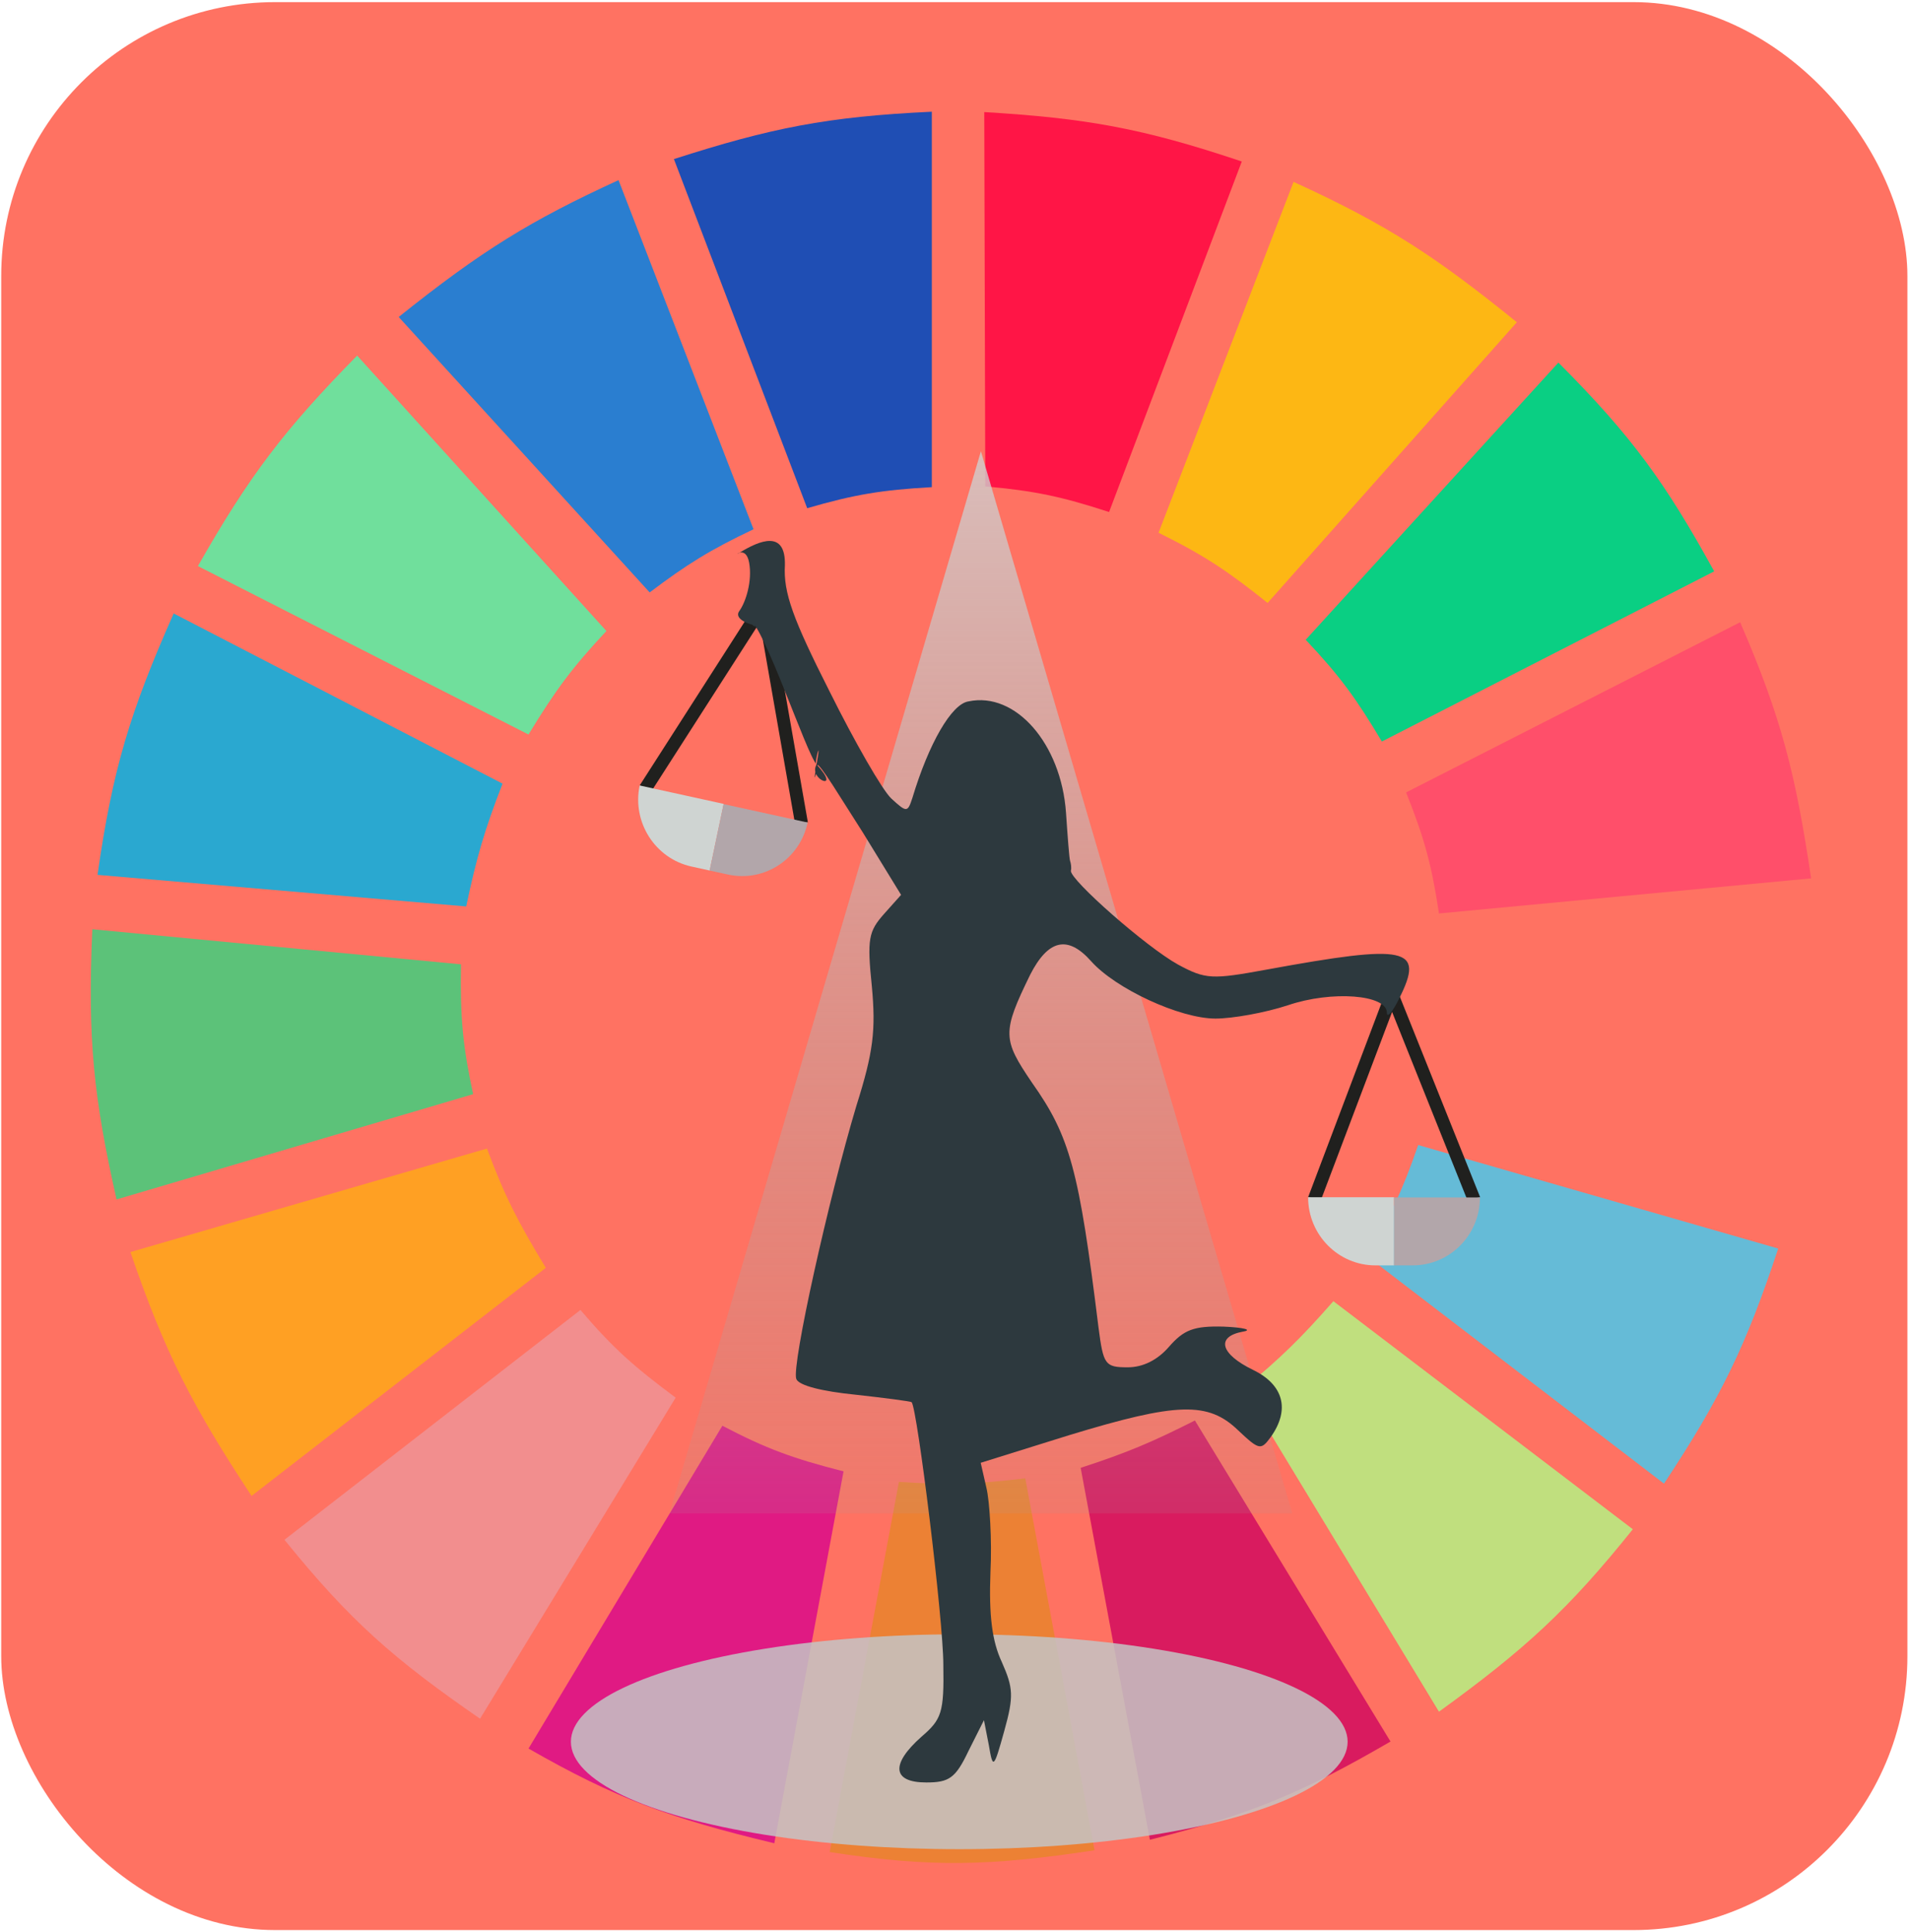 <svg width="687" height="695" viewBox="0 0 687 695" fill="none" xmlns="http://www.w3.org/2000/svg">
<rect x="0.44" y="0.766" width="685.626" height="693.507" rx="98.51" fill="#FF7262"/>
<g clip-path="url(#clip0)">
<path d="M290.335 182.808L242.396 57.224C277.207 46.046 297.363 41.958 335.161 40.185V175.235C317.196 176.242 307.353 177.864 290.335 182.808Z" fill="#1F4EB4"/>
<path d="M354.392 174.972L354.024 40.315C390.475 42.522 410.736 46.025 446.653 58.096L398.919 184.182C381.79 178.598 372.027 176.537 354.392 174.972Z" fill="#FF1546"/>
<path d="M416.716 191.643L465.277 65.428C499.803 81.18 516.951 92.783 545.59 115.914L455.938 216.886C441.919 205.681 433.535 199.94 416.716 191.643Z" fill="#FDB714"/>
<path d="M469.638 230.139L560.534 130.429C587.199 157.17 599.104 173.811 616.567 205.527L497.031 266.741C487.8 251.246 481.926 243.135 469.638 230.139Z" fill="#0ACF83"/>
<path d="M505.748 285.043L625.906 223.828C640.796 258.219 645.88 278.556 651.432 315.965L517.577 328.587C514.952 311.126 512.36 301.601 505.748 285.043Z" fill="#FF4F6A"/>
<path d="M515.707 392.325C518.704 375.559 519.659 365.815 519.443 347.519L653.297 334.897C654.959 371.583 653.133 392.431 645.204 430.19L515.707 392.325Z" fill="#FF7262"/>
<path d="M491.426 451.646C500.203 437.23 504.336 428.562 510.103 411.889L639.6 449.122C628.014 484.146 619.021 502.663 598.509 533.686L491.426 451.646Z" fill="#65BBD7"/>
<path d="M587.304 550.095L479.598 468.055C467.764 481.55 460.653 488.426 447.224 499.609L517.575 615.727C548.73 593.148 564.177 578.911 587.304 550.095Z" fill="#C0DF7E"/>
<path d="M500.144 626.455L429.792 510.968C414.529 518.681 405.59 522.495 388.702 528.007L413.605 661.795C449.283 652.801 468.243 645.026 500.144 626.455Z" fill="#D91B5F"/>
<path d="M323.331 533.055C341.077 534.218 351.028 533.87 368.779 531.793L393.682 665.581C355.619 671.316 334.704 671.787 298.428 666.212L323.331 533.055Z" fill="#EC8134"/>
<path d="M190.099 628.979L259.828 512.861C275.636 521.13 285.226 524.649 303.408 529.269L278.505 663.058C240.861 654.015 221.276 646.867 190.099 628.979Z" fill="#E01A83"/>
<path d="M102.317 553.881L208.779 471.21C220.65 485.178 228.371 491.842 243.02 502.764L172.669 618.251C141.875 596.966 126.104 583.3 102.317 553.881Z" fill="#F28E8E"/>
<path d="M90.486 538.105C69.31 505.952 59.427 486.919 46.905 450.385L175.157 413.151C181.562 430.401 186.42 439.737 196.324 456.065L90.486 538.105Z" fill="#FFA023"/>
<path d="M41.924 431.452C33.685 394.929 31.453 373.744 33.208 334.267L165.817 346.888C165.479 366.439 166.522 376.602 170.175 393.588L41.924 431.452Z" fill="#5CC279"/>
<path d="M35.076 314.703L167.686 326.063C171.365 308.666 174.123 298.983 180.76 281.887L62.47 220.673C46.748 256.133 40.515 276.663 35.076 314.703Z" fill="#2AA8D0"/>
<path d="M71.186 203.633C89.723 170.999 102.35 154.493 128.464 127.904L218.115 226.983C205.984 239.949 199.865 248.122 190.099 264.217L71.186 203.633Z" fill="#70DF9C"/>
<path d="M233.68 213.1C247.131 202.962 255.223 197.887 271.035 190.381L222.474 64.797C190.874 79.311 173.524 89.937 143.406 114.021L233.68 213.1Z" fill="#2A7ED0"/>
<path d="M352.819 162.321L464.834 544.415H240.804L352.819 162.321Z" fill="url(#paint0_linear)"/>
<ellipse cx="345.031" cy="626.53" rx="139.691" ry="38.649" fill="#C4C4C4" fill-opacity="0.85"/>
<path d="M285.851 295.663L273.294 223.854L234.454 284.387L230.076 282.546L275.78 211.261L290.583 295.82L285.851 295.663Z" fill="#20201E"/>
<path d="M230.076 282.545C227.294 295.794 235.671 308.847 248.729 311.711L255.258 313.144L260.292 289.174L230.076 282.545Z" fill="#CFD4D2"/>
<path d="M260.29 289.172L255.256 313.142L261.785 314.574C274.919 317.456 287.723 309.049 290.489 295.877L260.274 289.248L260.29 289.172Z" fill="#B2A6AA"/>
<path d="M527.734 431.525L500.713 364.009L475.167 431.525L470.508 430.664L500.557 351.163L532.393 430.664L527.734 431.525Z" fill="#20201E"/>
<path d="M470.508 430.663C470.508 444.213 481.378 455.179 494.734 455.179H501.412V430.663H470.508Z" fill="#CFD4D2"/>
<path d="M501.412 430.663V455.179H508.09C521.523 455.179 532.316 444.213 532.316 430.741H501.412V430.663Z" fill="#B2A6AA"/>
<path d="M265.954 198.841C263.616 200.334 268.291 195.855 269.46 202.425C270.629 208.996 268.292 216.463 265.954 219.748C262.155 224.826 282.61 227.409 269.46 222.63C263.908 219.643 276.474 230.097 269.46 222.63C275.012 225.617 289.916 270.822 293.715 275.003C290.5 280.379 303.066 285.158 293.715 275.003C291.669 286.353 295.176 272.913 293.715 275.003C292.546 275.601 295.76 263.355 293.715 275.003C294.883 274.406 302.481 287.249 310.371 299.495L324.105 321.895L317.969 328.765C312.417 335.037 311.832 337.725 313.586 354.749C315.047 370.579 314.17 378.345 308.033 397.758C298.098 430.911 284.656 491.243 286.409 496.022C287.286 498.411 295.76 500.502 307.741 501.697C318.553 502.892 327.612 504.086 327.904 504.385C329.95 506.774 339.301 582.638 339.301 598.766C339.593 616.089 338.716 618.479 331.411 624.751C320.307 634.607 320.891 641.178 333.164 641.178C341.346 641.178 343.684 639.684 348.36 629.828L353.912 618.777L355.665 627.737C357.126 636.399 357.419 636.399 361.217 622.66C364.724 610.116 364.432 607.129 360.341 597.87C356.834 590.403 355.665 581.144 356.25 565.613C356.834 553.965 355.957 539.927 354.789 535.148L352.743 526.188L384.303 516.332C423.46 504.385 434.565 504.086 445.377 514.54C452.975 521.708 453.559 521.708 457.066 516.929C464.079 507.073 461.741 498.113 450.637 492.737C438.948 487.062 437.195 480.79 447.13 478.998C450.637 478.4 447.422 477.504 440.117 477.206C429.305 476.907 425.798 478.4 420.538 484.374C416.447 489.153 411.187 491.841 405.635 491.841C397.453 491.841 396.868 490.945 395.115 477.504C388.102 420.756 384.887 408.809 371.153 389.395C360.633 373.864 360.341 371.475 370.568 350.568C376.997 338.023 384.011 336.231 392.485 345.789C401.252 355.645 424.337 366.398 437.195 366.398C443.331 366.398 455.02 364.307 463.202 361.619C478.982 356.243 498.853 357.736 498.853 364.307C498.853 366.398 500.899 364.008 503.236 359.229C512.587 340.712 506.159 339.517 455.605 348.776C436.026 352.36 433.688 352.36 423.753 346.984C412.356 340.712 384.887 316.519 385.179 313.234C385.472 312.039 385.179 310.545 384.887 309.649C384.595 308.753 384.011 300.988 383.426 292.326C381.673 267.536 365.309 248.72 348.36 252.304C342.223 253.2 334.041 267.536 328.197 286.95C326.443 292.326 326.151 292.326 320.599 287.249C317.384 284.262 307.449 266.939 298.39 248.72C285.24 222.735 281.734 213.178 282.318 203.321C282.61 190.478 273.26 194.361 265.954 198.841Z" fill="#2D393E"/>
</g>
<defs>
<linearGradient id="paint0_linear" x1="-320.396" y1="110.973" x2="-320.396" y2="620.432" gradientUnits="userSpaceOnUse">
<stop stop-color="#D7D6D6" stop-opacity="0.9"/>
<stop offset="1" stop-color="#979595" stop-opacity="0"/>
</linearGradient>
<clipPath id="clip0">
<rect width="622.58" height="646.222" fill="white" transform="translate(31.964 24.408)"/>
</clipPath>
</defs>
</svg>

